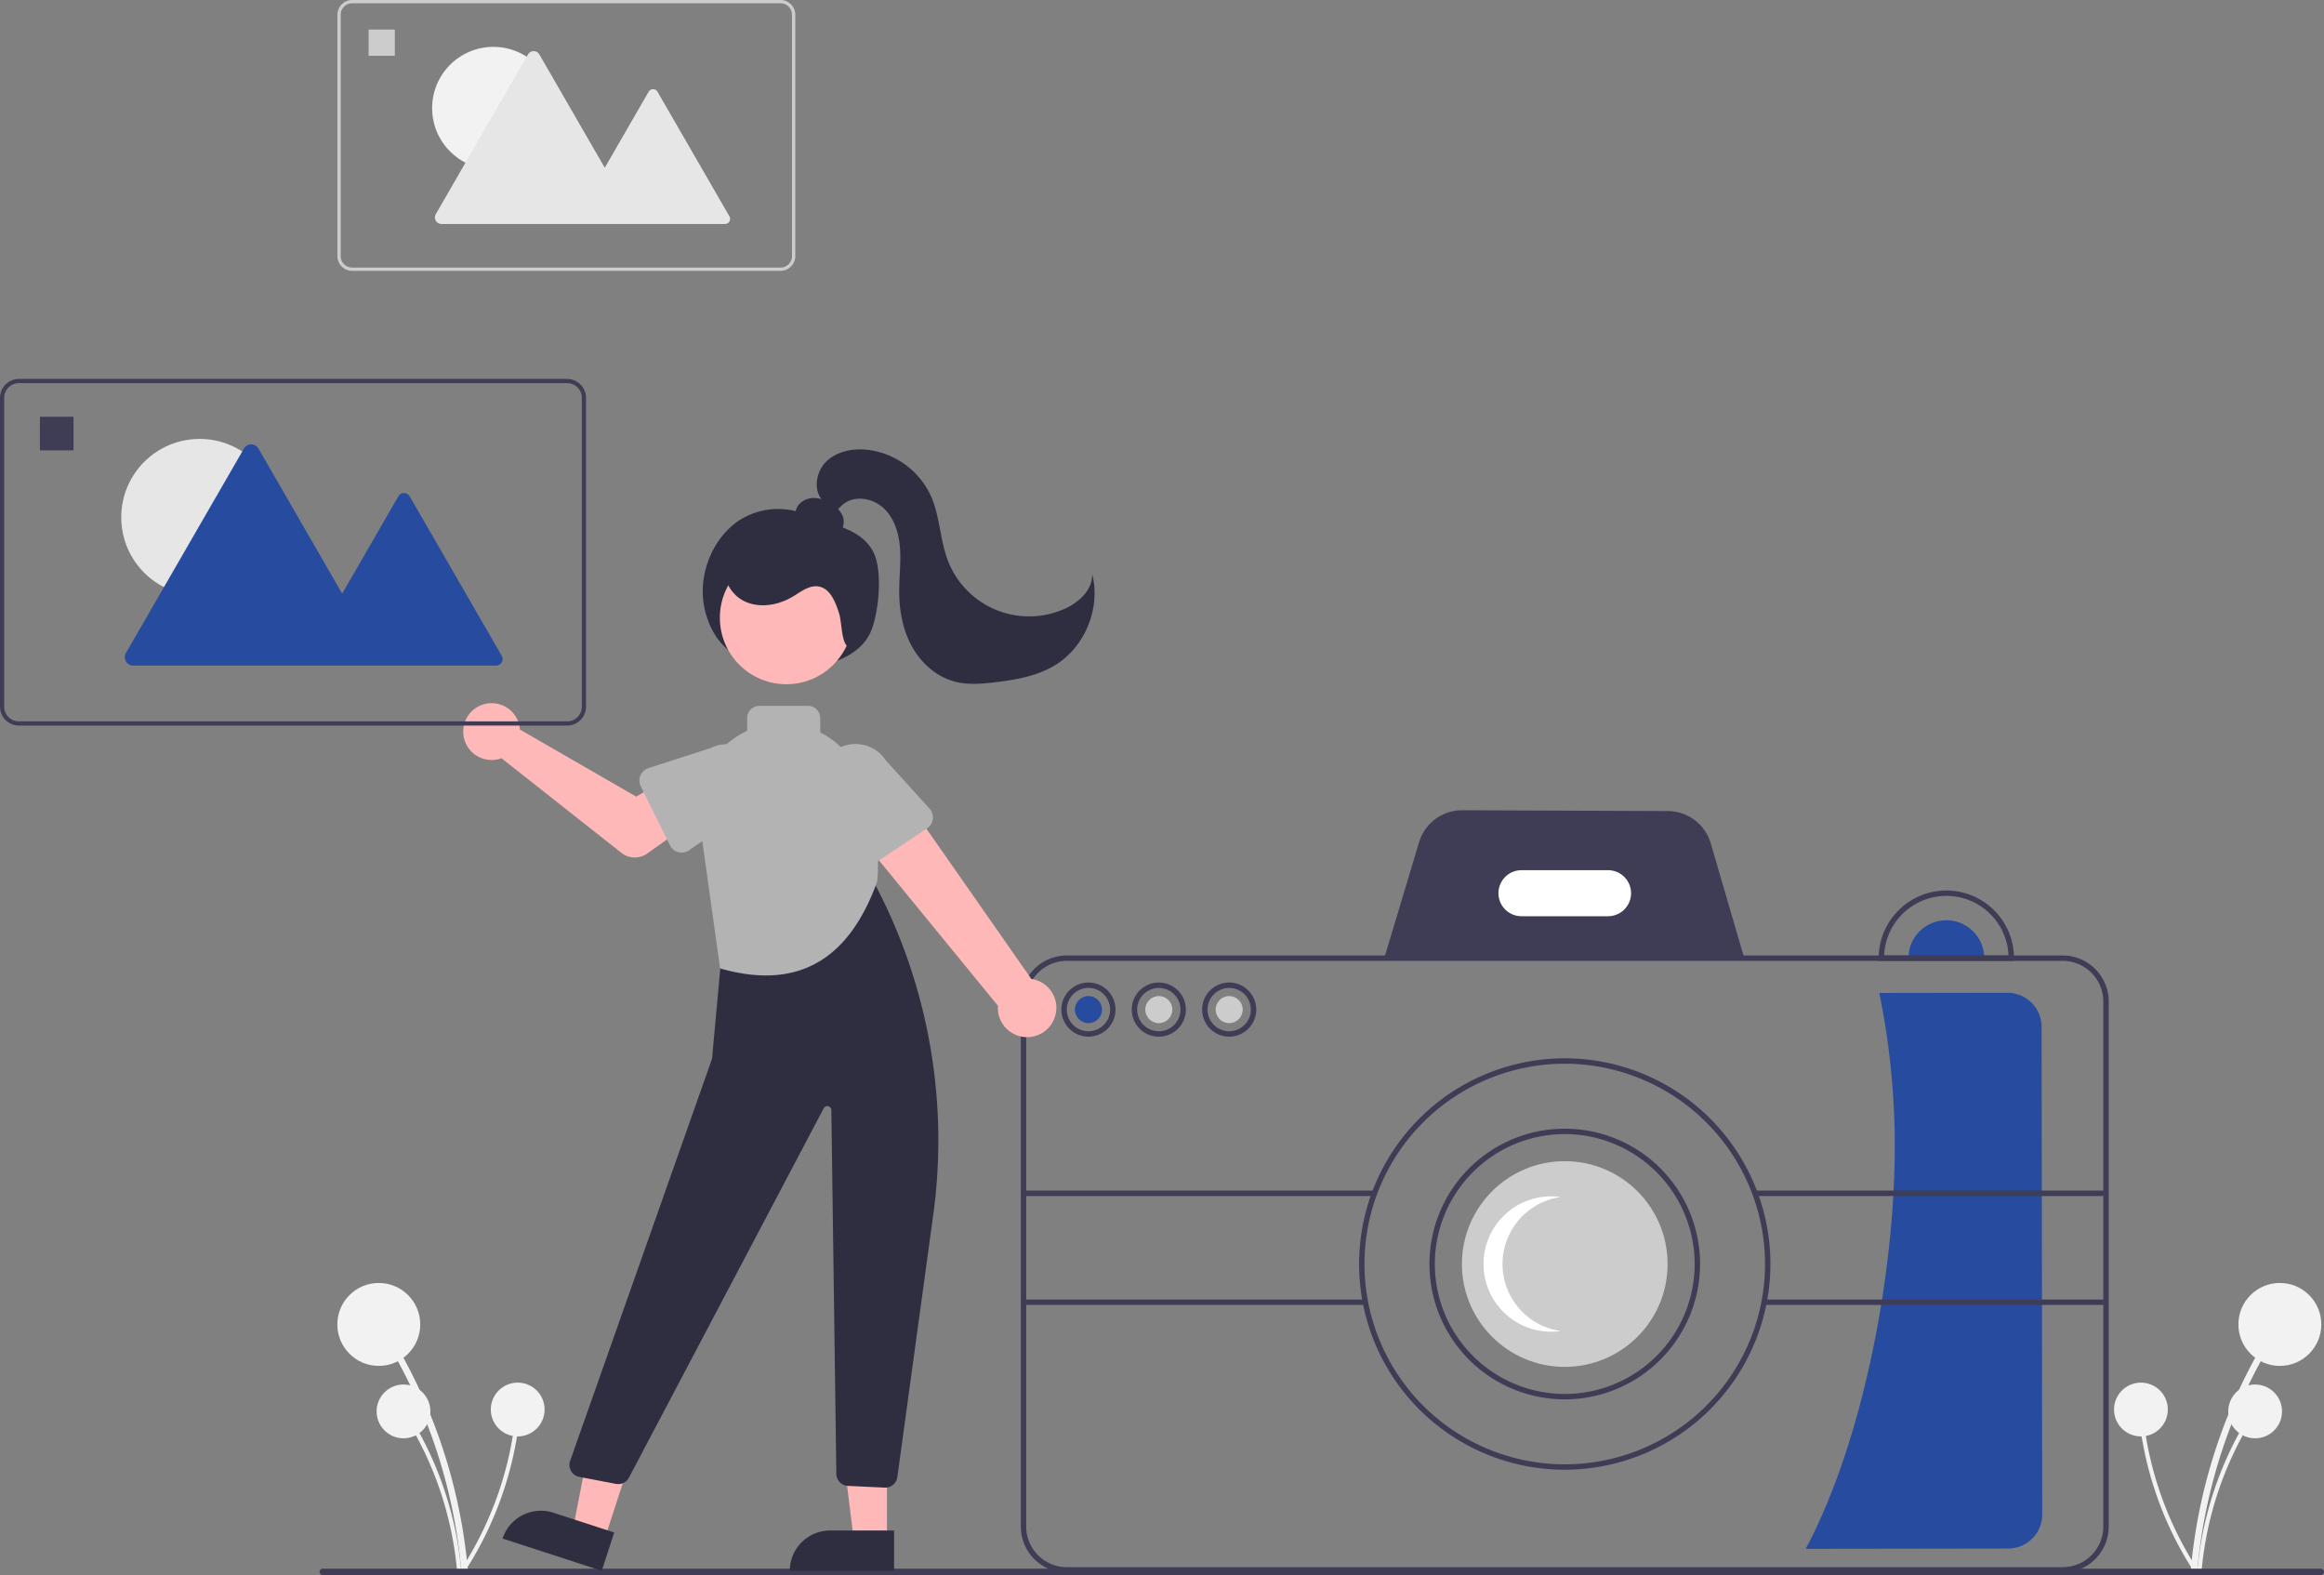 <svg xmlns="http://www.w3.org/2000/svg" data-name="Layer 1" width="858.756" height="581.934">
  <rect width="100%" height="100%" fill="#808080" stroke="none"/>
  <path d="M811.981 579.642a198.585 198.585 0 0 1 16.436-62.675q3.71-8.286 8.165-16.208a1.21 1.21 0 0 0-2.088-1.22 201.33 201.33 0 0 0-22.403 61.804q-1.682 9.085-2.528 18.3c-.144 1.548 2.276 1.539 2.418 0Z" fill="#f2f2f2"/>
  <circle cx="842.441" cy="489.319" r="15.319" fill="#f2f2f2"/>
  <path d="M813.548 580.049a128.832 128.832 0 0 1 10.663-40.66q2.406-5.376 5.297-10.515a.785.785 0 0 0-1.355-.792 130.613 130.613 0 0 0-14.534 40.095q-1.09 5.895-1.64 11.872c-.093 1.005 1.477.999 1.57 0Z" fill="#f2f2f2"/>
  <circle cx="833.309" cy="521.452" r="9.938" fill="#f2f2f2"/>
  <path d="M811.568 579.11a128.832 128.832 0 0 1-16.601-38.617q-1.41-5.719-2.29-11.549a.785.785 0 0 0-1.556.209 130.612 130.612 0 0 0 13.201 40.554q2.765 5.318 6.009 10.369c.544.85 1.778-.12 1.237-.965Z" fill="#f2f2f2"/>
  <circle cx="791.108" cy="520.755" r="9.938" fill="#f2f2f2"/>
  <path d="M170.427 579.642a198.585 198.585 0 0 0-16.435-62.675q-3.71-8.286-8.166-16.208a1.21 1.21 0 0 1 2.089-1.22 201.33 201.33 0 0 1 22.403 61.804q1.682 9.085 2.528 18.3c.143 1.548-2.276 1.539-2.419 0Z" fill="#f2f2f2"/>
  <circle cx="139.968" cy="489.319" r="15.319" fill="#f2f2f2"/>
  <path d="M168.86 580.049a128.832 128.832 0 0 0-10.662-40.66q-2.407-5.376-5.298-10.515a.785.785 0 0 1 1.355-.792 130.612 130.612 0 0 1 14.534 40.095q1.091 5.895 1.64 11.872c.093 1.005-1.476.999-1.569 0Z" fill="#f2f2f2"/>
  <circle cx="149.1" cy="521.452" r="9.938" fill="#f2f2f2"/>
  <path d="M170.84 579.11a128.831 128.831 0 0 0 16.602-38.617q1.409-5.719 2.29-11.549a.785.785 0 0 1 1.556.209 130.612 130.612 0 0 1-13.202 40.554q-2.764 5.318-6.008 10.369c-.545.85-1.779-.12-1.237-.965Z" fill="#f2f2f2"/>
  <circle cx="191.3" cy="520.755" r="9.938" fill="#f2f2f2"/>
  <path d="m754.403 379.379.24 180.114a12.626 12.626 0 0 1-12.594 12.63l-74.818.11c21.062-39.4 32.988-101.415 32.918-149.217a281.271 281.271 0 0 0-5.721-56.161l47.345-.07a12.626 12.626 0 0 1 12.63 12.594Z" fill="#274b9f"/>
  <path d="M857.565 581.934H119.271a1.19 1.19 0 0 1 0-2.38h738.294a1.19 1.19 0 0 1 0 2.38ZM644.766 354.761l-133.339-.523 12.966-43.137a16.6 16.6 0 0 1 15.804-11.75h.062l76.106.298a16.597 16.597 0 0 1 15.774 11.875Z" fill="#3f3d56"/>
  <path d="M719.204 340a14 14 0 0 0-14 14h28a14 14 0 0 0-14-14Z" fill="#274b9f"/>
  <path d="M762.204 581h-368a17.02 17.02 0 0 1-17-17V370a17.02 17.02 0 0 1 17-17h368a17.02 17.02 0 0 1 17 17v194a17.02 17.02 0 0 1-17 17Zm-368-226a15.017 15.017 0 0 0-15 15v194a15.017 15.017 0 0 0 15 15h368a15.017 15.017 0 0 0 15-15V370a15.017 15.017 0 0 0-15-15Z" fill="#3f3d56"/>
  <path d="M594.204 338.5h-32a8.5 8.5 0 0 1 0-17h32a8.5 8.5 0 0 1 0 17Z" fill="#fff"/>
  <path d="M578.204 543a76 76 0 1 1 76-76 76.086 76.086 0 0 1-76 76Zm0-150a74 74 0 1 0 74 74 74.084 74.084 0 0 0-74-74Z" fill="#3f3d56"/>
  <path d="M578.204 517a50 50 0 1 1 50-50 50.056 50.056 0 0 1-50 50Zm0-98a48 48 0 1 0 48 48 48.054 48.054 0 0 0-48-48Z" fill="#3f3d56"/>
  <circle cx="578.204" cy="467" r="38" fill="#ccc"/>
  <path d="M555.204 467a25.001 25.001 0 0 1 21.5-24.751 25 25 0 1 0 0 49.502 25.001 25.001 0 0 1-21.5-24.751Z" fill="#fff"/>
  <path d="M744.204 355h-50v-1a25 25 0 0 1 50 0Zm-47.978-2h45.957a23 23 0 0 0-45.957 0ZM402.204 383a10 10 0 1 1 10-10 10.011 10.011 0 0 1-10 10Zm0-18a8 8 0 1 0 8 8 8.01 8.01 0 0 0-8-8Z" fill="#3f3d56"/>
  <circle cx="402.204" cy="373" r="5" fill="#274b9f"/>
  <circle cx="428.204" cy="373" r="5" fill="#ccc"/>
  <circle cx="454.204" cy="373" r="5" fill="#ccc"/>
  <path d="M428.204 383a10 10 0 1 1 10-10 10.011 10.011 0 0 1-10 10Zm0-18a8 8 0 1 0 8 8 8.01 8.01 0 0 0-8-8ZM454.204 383a10 10 0 1 1 10-10 10.011 10.011 0 0 1-10 10Zm0-18a8 8 0 1 0 8 8 8.01 8.01 0 0 0-8-8ZM378.204 439.874h130v2h-130zM378.204 480.126h126.771v2H378.204zM648.204 439.874h130v2h-130zM651.204 480.126h126.771v2H651.204z" fill="#3f3d56"/>
  <path d="M272.826 242.476c-8.11-3.725-13.44-14.376-13.136-24.88s5.831-20.33 13.455-25.339a26.65 26.65 0 0 1 25.22-1.906c8.182 3.483 19.168 4.432 24.087 13.09 3.78 6.652 2.418 21.494-.258 28.892-2.313 6.394-7.969 9.996-13.484 12.012a45.34 45.34 0 0 1-37.51-3.021" fill="#2f2e41"/>
  <path fill="#ffb8b8" d="m223.381 568.707-11.659-3.793 9.081-46.773 17.207 5.598-14.629 44.968z"/>
  <path d="m204.479 558.874 22.484 7.314-4.606 14.157-36.64-11.92a14.887 14.887 0 0 1 18.762-9.551Z" fill="#2f2e41"/>
  <path fill="#ffb8b8" d="m327.75 568.961-12.26-.001-5.832-47.288 18.094.001-.002 47.288z"/>
  <path d="M306.733 565.457h23.644v14.887h-38.531a14.887 14.887 0 0 1 14.887-14.887ZM327.133 549.62c-.074 0-.148-.003-.222-.007l-13.585-.647a4.506 4.506 0 0 1-4.286-4.433l-1.84-134.39a1.5 1.5 0 0 0-2.828-.68l-71.958 136.441a4.476 4.476 0 0 1-4.822 2.322l-13.521-2.576a4.5 4.5 0 0 1-3.401-5.918l52.43-148.551 4.034-43.944a4.47 4.47 0 0 1 3.936-4.05c15.277-1.877 36.624-14.394 45.092-19.689a4.446 4.446 0 0 1 3.53-.531 4.556 4.556 0 0 1 2.832 2.245A202.748 202.748 0 0 1 344.8 449.189l-13.216 96.54a4.475 4.475 0 0 1-4.451 3.89Z" fill="#2f2e41"/>
  <circle cx="290.564" cy="228.237" r="24.561" fill="#ffb8b8"/>
  <path d="m266.092 357.788-7.396-52.845a31.045 31.045 0 0 1 60.574-13.634c2.106 9.768 6.385 21.66 4.822 34.48-10.953 30.398-30.836 39.771-58 32Z" fill="#b3b3b3"/>
  <path d="M298.592 275.788h-18a4.505 4.505 0 0 1-4.5-4.5v-6a4.505 4.505 0 0 1 4.5-4.5h18a4.505 4.505 0 0 1 4.5 4.5v6a4.505 4.505 0 0 1-4.5 4.5Z" fill="#b3b3b3"/>
  <path d="M389.815 375.67a10.743 10.743 0 0 0-8.715-13.978l-56.029-80.215-16.614 16.425 60.3 73.684a10.8 10.8 0 0 0 21.058 4.084Z" fill="#ffb8b8"/>
  <path d="m342.598 306.017-20.234 13.507a4.817 4.817 0 0 1-7.029-1.948l-10.364-21.928a13.377 13.377 0 0 1 22.295-14.79l16.229 17.92a4.817 4.817 0 0 1-.897 7.239Z" fill="#b3b3b3"/>
  <path d="M191.88 267.89a10.526 10.526 0 0 1 .24 1.64l42.957 24.783 10.441-6.011 11.131 14.572-17.45 12.438a8 8 0 0 1-9.598-.234l-44.297-34.946a10.497 10.497 0 1 1 6.576-12.241Z" fill="#ffb8b8"/>
  <path d="m247.563 312.32-10.794-21.802a4.817 4.817 0 0 1 2.835-6.72l23.078-7.46a13.377 13.377 0 0 1 11.8 24.012l-19.856 13.79a4.817 4.817 0 0 1-7.063-1.82Z" fill="#b3b3b3"/>
  <path d="M307.046 197.304a4.063 4.063 0 0 0 4.317-2.41 5.85 5.85 0 0 0-.415-5.137 10.736 10.736 0 0 0-3.776-3.704 12.406 12.406 0 0 0-5.982-2.058 7.461 7.461 0 0 0-5.794 2.2 5.377 5.377 0 0 0-.971 5.927c.898 1.732 2.782 2.703 4.618 3.363a27.094 27.094 0 0 0 11.378 1.494M314.9 239.42c-4.293.201-3.554-8.908-4.897-12.99s-3.196-8.951-7.422-9.734c-3.463-.641-6.592 1.89-9.609 3.709-5.376 3.24-12.335 4.435-17.98 1.69s-9.08-10.078-6.334-15.723a12.876 12.876 0 0 1 8.05-6.341 25.906 25.906 0 0 1 10.461-.503 53.527 53.527 0 0 1 21.886 7.758c4.582 2.873 8.942 6.786 10.306 12.02s1.92 19.465-3.413 20.366Z" fill="#2f2e41"/>
  <path d="M303.668 184.635c-3.242-4.111-2.02-10.588 1.759-14.211s9.4-4.753 14.615-4.292a29.62 29.62 0 0 1 24.024 17.275c3.296 7.539 3.269 16.162 6.25 23.832a32.137 32.137 0 0 0 43.41 17.542c5.188-2.392 10.128-7.076 9.832-12.781 3.28 12.646-2.628 27.112-13.823 33.847-6.557 3.945-14.323 5.284-21.92 6.205-4.95.601-10.039 1.048-14.87-.19-6.76-1.73-12.418-6.72-15.845-12.797s-4.775-13.16-4.827-20.138c-.04-5.435.671-10.873.295-16.296s-2.006-11.03-5.937-14.785-10.563-4.99-14.877-1.683c-1.734 1.329-3.005 3.27-4.957 4.25s-5.036.218-5.166-1.963Z" fill="#2f2e41"/>
  <path d="M209.563 268.066H6.985A6.994 6.994 0 0 1 0 261.081V146.985A6.994 6.994 0 0 1 6.985 140h202.578a6.993 6.993 0 0 1 6.985 6.985v114.096a6.993 6.993 0 0 1-6.985 6.985ZM6.985 141.552a5.44 5.44 0 0 0-5.433 5.433v114.096a5.44 5.44 0 0 0 5.433 5.433h202.578a5.44 5.44 0 0 0 5.433-5.433V146.985a5.44 5.44 0 0 0-5.433-5.433Z" fill="#3f3d56"/>
  <circle cx="73.768" cy="191.125" r="28.967" fill="#e6e6e6"/>
  <path d="m185.39 242.276-34.003-58.895a2.421 2.421 0 0 0-4.194 0l-20.75 35.942-30.936-53.582a3.105 3.105 0 0 0-5.378 0l-43.596 75.51a3.105 3.105 0 0 0 2.689 4.657h134.071a2.421 2.421 0 0 0 2.097-3.632Z" fill="#274b9f"/>
  <path fill="#3f3d56" d="M14.747 153.971h12.419v12.419H14.747z"/>
  <path d="M288.417 100.066H130.131a5.464 5.464 0 0 1-5.458-5.458V5.458A5.465 5.465 0 0 1 130.13 0h158.286a5.464 5.464 0 0 1 5.458 5.458v89.15a5.464 5.464 0 0 1-5.458 5.458ZM130.131 1.213a4.25 4.25 0 0 0-4.245 4.245v89.15a4.25 4.25 0 0 0 4.245 4.245h158.286a4.25 4.25 0 0 0 4.245-4.245V5.458a4.25 4.25 0 0 0-4.245-4.245Z" fill="#ccc"/>
  <circle cx="182.312" cy="39.947" r="22.634" fill="#f2f2f2"/>
  <path d="M269.53 79.915 242.96 33.896a1.892 1.892 0 0 0-3.277 0L223.47 61.98l-24.172-41.867a2.426 2.426 0 0 0-4.202 0l-34.064 59.001a2.426 2.426 0 0 0 2.1 3.639h104.76a1.892 1.892 0 0 0 1.638-2.838Z" fill="#e6e6e6"/>
  <path fill="#ccc" d="M136.195 10.916h9.703v9.703h-9.703z"/>
</svg>
